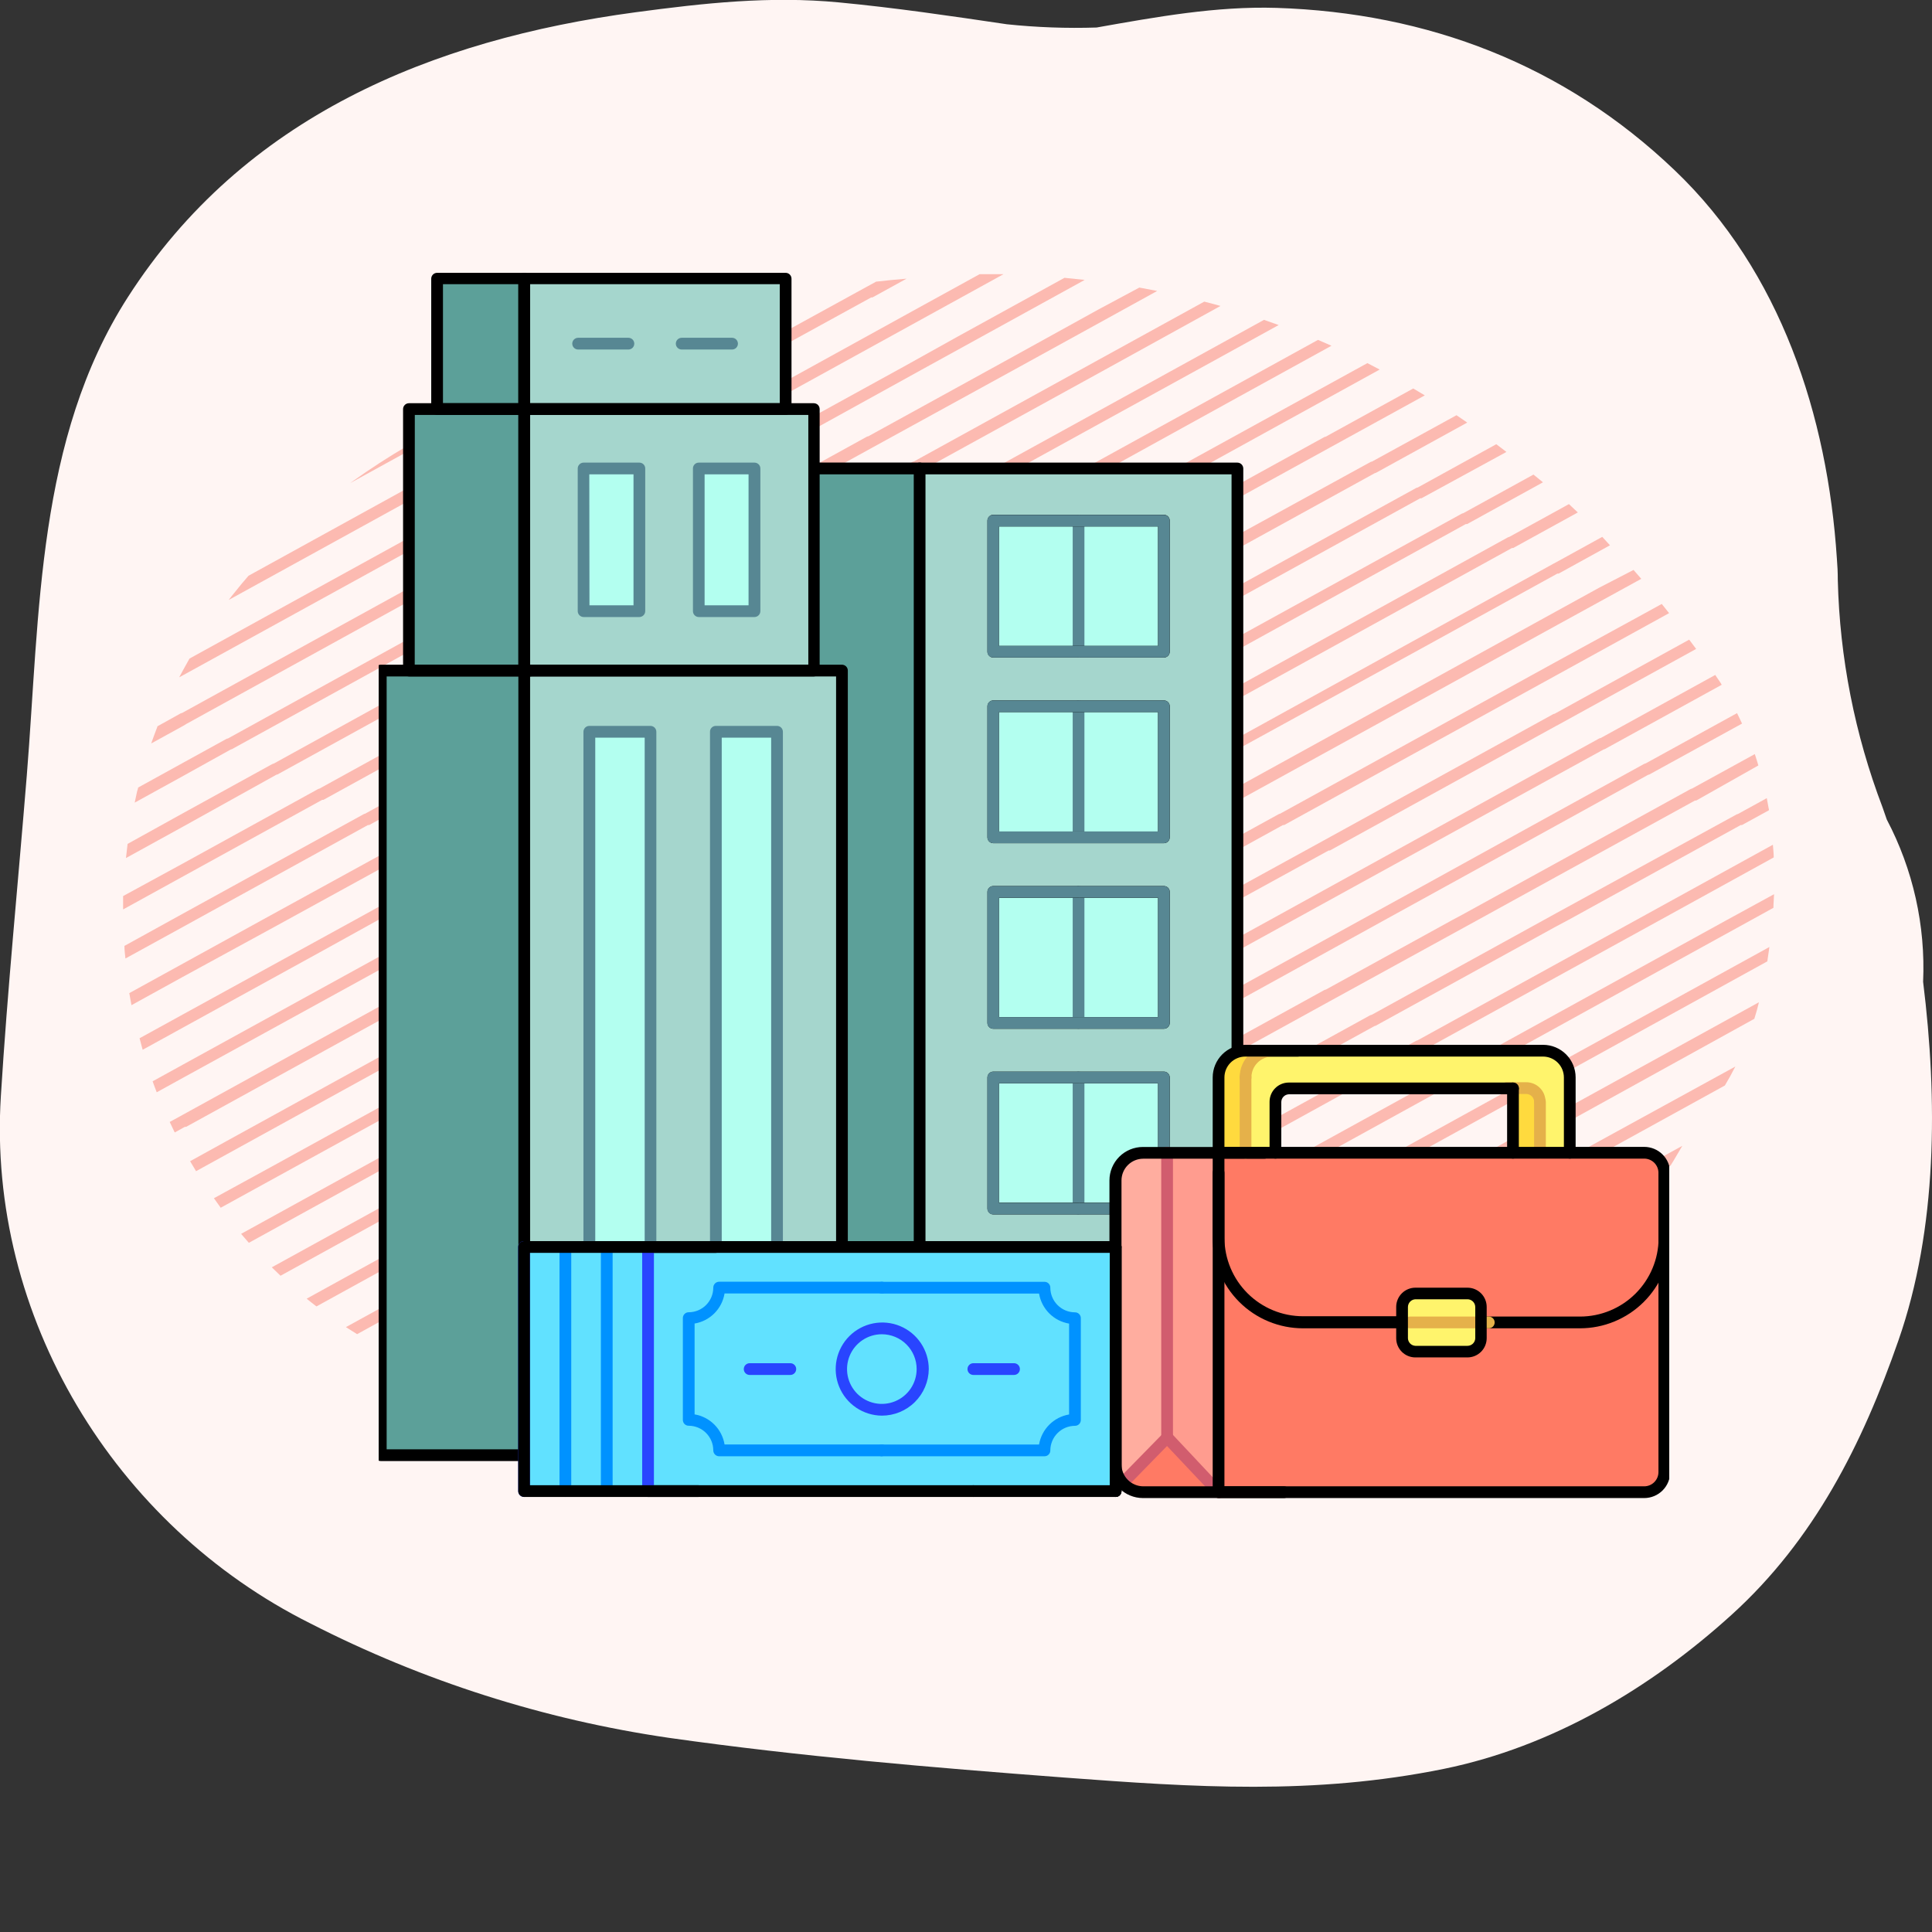 <svg width="250" height="250" viewBox="0 0 250 250" fill="none" xmlns="http://www.w3.org/2000/svg">
<rect x="0" y="0" width="250" height="250" fill="#333333" stroke="none"/>
<g clip-path="url(#clip0)">
<path d="M248.85 127.05C249.172 119.757 247.55 112.51 244.15 106.05C243.97 105.51 243.78 104.97 243.59 104.44C240.01 95.042 238.055 85.104 237.81 75.05C237.81 74.123 237.77 73.193 237.69 72.26C236.48 53.83 230.44 35.13 216.69 22.02C202.38 8.36 184.75 1.65 165.18 1.02C157.4 0.78 149.63 2.19 141.9 3.56C138.025 3.685 134.146 3.545 130.29 3.14C123.06 2.07 115.82 1 108.55 0.31C99.61 -0.54 91.1 0.4 82.22 1.59C55.89 5.13 31.54 15.09 16.54 38.46C4.78 56.78 5.16 79.37 3.47 100.31C2.35 114.15 0.97 127.99 0.11 141.85C-1.66 170.34 14.8 197.4 40.16 210.07C54.719 217.521 70.405 222.525 86.59 224.88C103.59 227.29 120.59 228.72 137.67 230.01C154.54 231.27 169.97 232.32 186.84 228.89C200.84 226.03 213.57 218.47 224.06 208.96C234.76 199.26 240.99 186.86 245.65 173.47C250.72 158.98 250.73 142.21 248.85 127.05Z" fill="#FFF5F3"/>
<path d="M223.45 119.05L201.33 131.23L189.33 137.84C189.26 137.845 189.191 137.865 189.13 137.9L159.53 154.19L142.13 163.77L141.97 163.86C141.901 163.869 141.833 163.889 141.77 163.92L112.17 180.21L100.44 186.66L103.02 186.95L112.72 181.61C112.773 181.619 112.827 181.619 112.88 181.61L142.12 165.51L142.48 165.32L189.68 139.32C189.733 139.329 189.787 139.329 189.84 139.32L201.32 133L219.44 123L226.56 119.08L229.48 117.47C229.48 116.88 229.55 116.3 229.56 115.71L223.45 119.05Z" fill="#FCBAB1"/>
<path d="M206.93 147.67L201.37 150.73L159.77 173.64C159.7 173.645 159.631 173.665 159.57 173.7L142.17 183.28L133.03 188.28C134.16 188.28 135.29 188.19 136.42 188.12L142.17 184.96L160.17 175.07C160.223 175.079 160.277 175.079 160.33 175.07L189.93 158.78L201.41 152.46L223.2 140.46C223.68 139.66 224.13 138.84 224.55 138.01L206.93 147.67Z" fill="#FCBAB1"/>
<path d="M212.81 150.93L201.33 157.25L165.65 176.89C165.58 176.903 165.513 176.926 165.45 176.96L146.77 187.24C148.15 187.067 149.53 186.877 150.91 186.67L166 178.36C166.056 178.37 166.114 178.37 166.17 178.36L195.77 162.05L201.33 158.99L216.17 150.82C216.7 149.98 217.17 149.13 217.69 148.27L212.81 150.95V150.93Z" fill="#FCBAB1"/>
<path d="M200.93 144.42L153.77 170.42C153.7 170.425 153.631 170.445 153.57 170.48L142.09 176.8L123.97 186.8L121.13 188.37C122.13 188.37 123.13 188.43 124.13 188.44L142.13 178.54L154.13 171.91C154.183 171.919 154.237 171.919 154.29 171.91L183.93 155.51L201.33 145.93L201.53 145.82C201.583 145.829 201.637 145.829 201.69 145.82L227.03 131.82C227.034 131.8 227.034 131.78 227.03 131.76C227.24 131.11 227.42 130.45 227.59 129.76V129.7L201.29 144.18L200.93 144.42Z" fill="#FCBAB1"/>
<path d="M201.17 163.86C201.101 163.869 201.033 163.889 200.97 163.92L171.37 180.21L164.76 183.85C166.89 183.31 169 182.73 171.1 182.08L171.93 181.62C171.983 181.629 172.037 181.629 172.09 181.62L201.33 165.52L201.69 165.33L206.74 162.55C207.9 161.41 209.01 160.22 210.09 158.99L201.32 163.82L201.17 163.86Z" fill="#FCBAB1"/>
<path d="M195.25 141.1C195.18 141.105 195.111 141.125 195.05 141.16L147.89 167.16C147.82 167.165 147.751 167.185 147.69 167.22L142.13 170.28L118.13 183.51L110.5 187.71L113.23 187.92L142.13 171.95L148.24 168.59C148.298 168.579 148.355 168.563 148.41 168.54L195.61 142.54C195.663 142.549 195.717 142.549 195.77 142.54L201.33 139.48L225.33 126.25L228.69 124.4C228.79 123.78 228.88 123.16 228.96 122.54L201.33 137.75L195.25 141.1Z" fill="#FCBAB1"/>
<path d="M89.04 168.59C89.098 168.579 89.155 168.563 89.21 168.54L136.41 142.54C136.463 142.549 136.517 142.549 136.57 142.54L142.13 139.48L166.13 126.25L179.13 119.07L201.25 106.89L213.25 100.27C213.308 100.259 213.365 100.243 213.42 100.22L225.42 93.63C225.21 93.18 225 92.73 224.77 92.28L212.94 98.79C212.867 98.803 212.796 98.826 212.73 98.86L201.25 105.18L183.13 115.18L176.09 119.05L142.09 137.75L136.01 141.1C135.94 141.105 135.871 141.125 135.81 141.16L88.65 167.16C88.58 167.165 88.511 167.185 88.45 167.22L82.93 170.24L64.12 180.6C64.81 180.79 65.51 180.99 66.2 181.16L82.93 171.95L89.04 168.59Z" fill="#FCBAB1"/>
<path d="M94.93 171.84C94.983 171.849 95.037 171.849 95.09 171.84L124.69 155.55L142.09 145.97L142.29 145.86C142.343 145.869 142.397 145.869 142.45 145.86L172.05 129.57L191.05 119.14L201.33 113.48L219.33 103.59C219.383 103.599 219.437 103.599 219.49 103.59L227.53 99.05C227.38 98.56 227.24 98.05 227.07 97.58L218.93 102.05C218.86 102.063 218.793 102.086 218.73 102.12L201.33 111.7L189.13 118.41L187.93 119.05L171.57 128.05C171.501 128.059 171.433 128.08 171.37 128.11L142.13 144.21L141.77 144.41L94.61 170.41C94.54 170.415 94.471 170.435 94.41 170.47L82.93 176.76L72.57 182.46L74.93 182.87L82.93 178.47L94.93 171.84Z" fill="#FCBAB1"/>
<path d="M101.05 175.05L130.65 158.76L142.13 152.44L177.84 132.78C177.898 132.769 177.955 132.753 178.01 132.73L201.33 119.9L202.93 119.05L225.25 106.76C225.303 106.769 225.357 106.769 225.41 106.76L228.91 104.84C228.82 104.32 228.73 103.84 228.62 103.28L224.89 105.33C224.82 105.343 224.753 105.366 224.69 105.4L201.33 118.19L199.77 119.05L177.49 131.32C177.42 131.325 177.351 131.345 177.29 131.38L147.69 147.67L142.13 150.73L100.53 173.64C100.46 173.645 100.391 173.665 100.33 173.7L82.93 183.28L81.63 183.99L82.93 184.2L84.04 184.38L100.93 175.1C100.972 175.089 101.013 175.072 101.05 175.05Z" fill="#FCBAB1"/>
<path d="M106.93 178.32L136.57 162.05L142.13 158.99L183.76 136.05C183.817 136.056 183.873 136.056 183.93 136.05L201.33 126.47L213.53 119.76L214.73 119.1L229.52 110.95C229.52 110.4 229.45 109.85 229.41 109.31L211.61 119.11L201.33 124.77L183.41 134.63C183.34 134.643 183.273 134.666 183.21 134.7L153.61 150.99L142.13 157.25L106.45 176.89C106.38 176.903 106.313 176.926 106.25 176.96L90.93 185.42L93.41 185.76L106.85 178.36C106.878 178.349 106.905 178.336 106.93 178.32Z" fill="#FCBAB1"/>
<path d="M83.29 165.29L130.49 139.29C130.543 139.299 130.597 139.299 130.65 139.29L142.13 132.97L160.25 122.97L167.37 119.05L201.37 100.35L207.49 96.99C207.545 96.978 207.598 96.961 207.65 96.94L222.79 88.61C222.73 88.52 222.68 88.43 222.63 88.34L221.95 87.34L207.13 95.5C207.06 95.505 206.991 95.525 206.93 95.56L201.37 98.62L177.37 111.85L164.37 119.02L142.13 131.23L130.13 137.84C130.06 137.845 129.991 137.865 129.93 137.9L100.33 154.19L82.93 163.77L82.77 163.86C82.701 163.869 82.633 163.89 82.57 163.92L56.85 178.05H56.9C57.48 178.29 58.07 178.53 58.66 178.75L82.93 165.48L83.29 165.29Z" fill="#FCBAB1"/>
<path d="M29.85 96.99C29.905 96.978 29.958 96.961 30.01 96.94L77.21 70.94C77.263 70.949 77.317 70.949 77.37 70.94L82.93 67.88L106.93 54.65L119.93 47.47L140.36 36.22L137.74 35.95L123.93 43.55L116.93 47.45L82.93 66.15L76.85 69.49C76.78 69.503 76.713 69.526 76.65 69.56L29.49 95.56C29.42 95.565 29.351 95.585 29.29 95.62L23.73 98.68L17.87 101.91C17.87 102.07 17.78 102.24 17.74 102.41C17.63 102.89 17.53 103.41 17.43 103.86L23.73 100.39L29.85 96.99Z" fill="#FCBAB1"/>
<path d="M35.76 100.25C35.818 100.239 35.875 100.223 35.93 100.2L65.53 83.91L82.93 74.33L83.13 74.22C83.183 74.229 83.237 74.229 83.29 74.22L112.93 57.89L131.93 47.46L142.21 41.8L149.74 37.65L147.43 37.21L142.13 40.05L129.93 46.79L128.73 47.45L112.37 56.45C112.301 56.459 112.233 56.48 112.17 56.51L82.93 72.62L82.57 72.81L35.42 98.81C35.347 98.823 35.276 98.846 35.21 98.88L23.73 105.2L16.51 109.2C16.43 109.813 16.36 110.423 16.3 111.03L23.73 106.94L35.76 100.25Z" fill="#FCBAB1"/>
<path d="M41.69 103.5C41.743 103.509 41.797 103.509 41.85 103.5L71.45 87.21L82.93 80.85L118.65 61.19C118.705 61.178 118.758 61.161 118.81 61.14L142.13 48.31L143.69 47.45L157.93 39.59C157.23 39.39 156.54 39.21 155.83 39.03L142.09 46.59L140.53 47.45L118.25 59.72C118.18 59.725 118.111 59.745 118.05 59.78L88.49 76.05L82.93 79.13L41.33 102.05C41.26 102.063 41.193 102.086 41.13 102.12L23.73 111.7L15.93 115.95C15.93 116.52 15.93 117.1 15.93 117.68L23.72 113.39L41.69 103.5Z" fill="#FCBAB1"/>
<path d="M65.37 64.44C65.423 64.449 65.477 64.449 65.53 64.44L82.93 54.86L95.13 48.15L96.33 47.49L112.73 38.49C112.783 38.499 112.837 38.499 112.89 38.49L117.29 36.07H117.19C115.97 36.17 114.74 36.29 113.51 36.43H113.4L112.17 37.1L93.17 47.53L82.93 53.11L65.01 62.97C64.94 62.983 64.873 63.006 64.81 63.04L35.21 79.33L24.52 85.22C24.25 85.69 23.99 86.16 23.73 86.64L23.19 87.64L23.73 87.35L65.37 64.44Z" fill="#FCBAB1"/>
<path d="M24.09 93.69L71.28 67.69C71.336 67.7 71.394 67.7 71.45 67.69L82.93 61.34L101.05 51.34L108.17 47.42L129.85 35.48C128.85 35.48 127.79 35.48 126.76 35.48L118.09 40.25L105.09 47.42L82.93 59.63L70.93 66.23C70.857 66.243 70.786 66.266 70.72 66.3L41.12 82.59L23.72 92.17L23.56 92.26C23.491 92.269 23.423 92.29 23.36 92.32L20.36 93.99V94.05C20.09 94.74 19.84 95.43 19.59 96.13V96.19L23.79 93.88L24.09 93.69Z" fill="#FCBAB1"/>
<path d="M53.69 57.88L64.47 51.95C60.89 53.399 57.403 55.069 54.03 56.95L52.76 57.67C50.29 59.11 47.89 60.67 45.58 62.32C45.483 62.381 45.389 62.448 45.3 62.52L53.7 57.9L53.69 57.88Z" fill="#FCBAB1"/>
<path d="M59.61 61.14L82.93 48.31L84.49 47.45L101.44 38.12C99.62 38.48 97.8 38.91 96 39.4L82.93 46.59L81.37 47.45L59.09 59.72C59.02 59.725 58.951 59.745 58.89 59.78L32.16 74.5C31.55 75.2 30.96 75.9 30.39 76.63C30.12 76.95 29.86 77.28 29.6 77.63L59.45 61.2C59.505 61.185 59.559 61.164 59.61 61.14Z" fill="#FCBAB1"/>
<path d="M65.53 155.51L82.93 145.93L83.13 145.82C83.183 145.829 83.237 145.829 83.29 145.82L112.93 129.49L131.93 119.06L142.21 113.4L160.21 103.51C160.263 103.519 160.317 103.519 160.37 103.51L189.97 87.22L201.45 80.9L212.38 74.9C212.04 74.51 211.71 74.13 211.38 73.75L206.93 76.05L201.37 79.11L159.73 102.05C159.66 102.063 159.593 102.086 159.53 102.12L142.13 111.7L129.93 118.39L128.73 119.05L112.37 128.05C112.302 128.064 112.235 128.084 112.17 128.11L82.93 144.22L82.57 144.42L39.68 168.05C40.1 168.39 40.52 168.73 40.95 169.05L65.53 155.52V155.51Z" fill="#FCBAB1"/>
<path d="M71.45 158.77L82.93 152.45L118.64 132.79C118.698 132.779 118.755 132.763 118.81 132.74L142.13 119.91L143.69 119.05L166.01 106.76C166.063 106.769 166.117 106.769 166.17 106.76L195.77 90.47L201.33 87.41L215.98 79.34C215.67 78.94 215.35 78.55 215.03 78.15L212.81 79.37L201.33 85.65L165.65 105.29C165.58 105.303 165.513 105.326 165.45 105.36L142.13 118.19L140.58 119.05L118.29 131.32C118.22 131.325 118.151 131.345 118.09 131.38L88.49 147.67L82.93 150.73L44.76 171.73C45.23 172.04 45.76 172.34 46.21 172.64L71.45 158.75V158.77Z" fill="#FCBAB1"/>
<path d="M77.37 162.05L82.93 158.99L124.56 136.05C124.618 136.039 124.675 136.023 124.73 136L142.13 126.42L154.33 119.71L155.53 119.05L171.93 110.05C171.983 110.059 172.037 110.059 172.09 110.05L201.33 93.95L201.69 93.76L219.48 83.97L218.58 82.77L201.33 92.27L201.17 92.36C201.101 92.369 201.033 92.389 200.97 92.42L171.37 108.71L152.37 119.14L142.09 124.8L124.17 134.66C124.1 134.673 124.033 134.696 123.97 134.73L94.37 151.02L82.93 157.25L50.48 175.11C51.02 175.4 51.55 175.67 52.09 175.94L77.37 162.05Z" fill="#FCBAB1"/>
<path d="M53.69 129.48L72.69 119.05L82.93 113.39L100.93 103.5C100.983 103.509 101.037 103.509 101.09 103.5L130.69 87.21L142.17 80.89L177.89 61.23C177.945 61.218 177.998 61.201 178.05 61.18L189.86 54.68C189.4 54.36 188.94 54.04 188.47 53.73L177.53 59.73C177.46 59.735 177.391 59.755 177.33 59.79L147.69 76.05L142.13 79.11L100.53 102.05C100.46 102.063 100.393 102.086 100.33 102.12L82.93 111.68L70.73 118.39L69.53 119.05L53.17 128.05C53.102 128.064 53.035 128.084 52.97 128.11L23.73 144.21L23.37 144.41L21.96 145.18C22.17 145.63 22.39 146.09 22.61 146.54L23.73 145.92L23.93 145.81C23.983 145.819 24.037 145.819 24.09 145.81L53.69 129.52V129.48Z" fill="#FCBAB1"/>
<path d="M59.61 132.74L82.93 119.91L84.49 119.05L106.81 106.76C106.863 106.769 106.917 106.769 106.97 106.76L136.57 90.47L142.13 87.41L183.77 64.48C183.823 64.489 183.877 64.489 183.93 64.48L194.93 58.48C194.5 58.14 194.06 57.81 193.62 57.48L183.44 63.09C183.37 63.095 183.301 63.115 183.24 63.15L153.64 79.44L142.13 85.65L106.45 105.29C106.38 105.303 106.313 105.326 106.25 105.36L82.93 118.19L81.37 119.05L59.09 131.32C59.02 131.325 58.951 131.345 58.89 131.38L29.29 147.67L24.6 150.26C24.85 150.69 25.11 151.12 25.37 151.55L59.44 132.79C59.498 132.779 59.555 132.763 59.61 132.74Z" fill="#FCBAB1"/>
<path d="M65.53 136.05L82.93 126.47L95.13 119.76L96.33 119.1L112.73 110.1C112.783 110.109 112.837 110.109 112.89 110.1L142.13 94L142.49 93.81L189.68 67.81C189.736 67.82 189.794 67.82 189.85 67.81L199.66 62.41L198.43 61.41L189.34 66.41C189.267 66.423 189.196 66.446 189.13 66.48L159.53 82.77L142.13 92.35L141.97 92.44C141.901 92.449 141.833 92.469 141.77 92.5L112.17 108.79L93.17 119.22L82.93 124.71L65.01 134.57C64.94 134.583 64.873 134.606 64.81 134.64L35.21 150.93L27.68 155.05L28.56 156.28L65.36 136.05C65.416 136.056 65.474 136.056 65.53 136.05Z" fill="#FCBAB1"/>
<path d="M71.45 139.26L82.93 132.94L101.05 122.94L108.17 119.02L142.17 100.32L148.29 96.96C148.345 96.948 148.398 96.931 148.45 96.91L195.65 70.91C195.703 70.919 195.757 70.919 195.81 70.91L201.37 67.85L204.17 66.31L203.02 65.23L201.37 66.14L195.29 69.48C195.22 69.493 195.153 69.516 195.09 69.55L147.93 95.55C147.86 95.555 147.791 95.575 147.73 95.61L142.17 98.67L118.17 111.9L105.17 119.07L82.93 131.23L70.93 137.84C70.86 137.845 70.791 137.865 70.73 137.9L41.13 154.19L31.2 159.66C31.53 160.05 31.86 160.44 32.2 160.82L71.29 139.3C71.345 139.296 71.399 139.283 71.45 139.26Z" fill="#FCBAB1"/>
<path d="M77.37 142.52L82.93 139.46L106.93 126.23L119.93 119.05L142.05 106.87L154.05 100.25C154.108 100.239 154.165 100.223 154.22 100.2L183.93 83.91L201.33 74.33L201.53 74.22C201.583 74.229 201.637 74.229 201.69 74.22L208.33 70.56L207.33 69.47L201.43 72.72L201.07 72.91L153.92 98.91C153.847 98.921 153.775 98.945 153.71 98.98L142.23 105.3L124.11 115.3L116.93 119.05L82.93 137.75L76.85 141.1C76.78 141.105 76.711 141.125 76.65 141.16L35.17 163.99C35.54 164.36 35.92 164.72 36.3 165.08L77.21 142.56C77.265 142.556 77.319 142.543 77.37 142.52Z" fill="#FCBAB1"/>
<path d="M25.29 119.05L47.61 106.76C47.663 106.769 47.717 106.769 47.77 106.76L77.37 90.47L82.93 87.41L124.57 64.48C124.623 64.489 124.677 64.489 124.73 64.48L142.13 54.9L154.33 48.19L155.53 47.53L165.46 42.06L163.56 41.39L152.41 47.53L142.13 53.19L124.21 63.05C124.14 63.063 124.073 63.086 124.01 63.12L94.41 79.41L82.93 85.65L47.25 105.29C47.18 105.303 47.113 105.326 47.05 105.36L23.73 118.19L22.17 119.05L16.1 122.4C16.1 122.94 16.18 123.49 16.23 124.03L23.73 119.91L25.29 119.05Z" fill="#FCBAB1"/>
<path d="M35.93 119.71L37.13 119.05L53.53 110.05C53.583 110.059 53.637 110.059 53.69 110.05L82.93 93.88L83.29 93.69L130.48 67.69C130.536 67.7 130.594 67.7 130.65 67.69L142.13 61.37L160.25 51.37L167.37 47.45L172.29 44.74C171.72 44.48 171.13 44.23 170.55 43.98L164.25 47.45L142.13 59.63L130.13 66.23C130.057 66.243 129.986 66.266 129.92 66.3L100.32 82.59L82.93 92.17L82.77 92.26C82.701 92.269 82.633 92.29 82.57 92.32L52.93 108.61L33.93 119.04L23.65 124.7L16.73 128.51C16.82 129.03 16.91 129.51 17.01 130.07L23.65 126.41L35.93 119.71Z" fill="#FCBAB1"/>
<path d="M41.85 122.97L48.93 119.05L82.93 100.35L89.05 96.99C89.105 96.978 89.158 96.961 89.21 96.94L136.41 70.94C136.463 70.949 136.517 70.949 136.57 70.94L142.13 67.88L166.13 54.65L178.53 47.82L177.86 47.47C177.55 47.31 177.25 47.14 176.94 46.99L176.06 47.47L142.06 66.17L135.98 69.51C135.91 69.523 135.843 69.546 135.78 69.58L88.62 95.58C88.55 95.585 88.481 95.605 88.42 95.64L82.93 98.64L58.93 111.87L45.93 119.04L23.73 131.23L18.06 134.35C18.19 134.85 18.32 135.35 18.46 135.84L23.73 132.94L41.85 122.97Z" fill="#FCBAB1"/>
<path d="M47.77 126.23L60.77 119.05L82.93 106.87L94.93 100.25C94.988 100.239 95.045 100.223 95.1 100.2L124.7 83.91L142.1 74.33L142.3 74.22C142.353 74.229 142.407 74.229 142.46 74.22L172.06 57.93L184.37 51.16L182.87 50.27L171.54 56.51C171.471 56.519 171.403 56.539 171.34 56.57L142.1 72.67L141.74 72.86L94.59 98.86C94.517 98.873 94.446 98.896 94.38 98.93L82.93 105.16L64.81 115.16L57.69 119.05L23.69 137.75L19.75 139.92C19.92 140.39 20.09 140.87 20.28 141.34L23.69 139.46L47.77 126.23Z" fill="#FCBAB1"/>
<g clip-path="url(#clip1)">
<path d="M119.008 60.612H100.426V188.298H119.008V60.612Z" fill="#5CA099"/>
<path d="M160.121 188.298V60.612H118.998V188.298H160.121ZM150.607 180.368H128.512V163.415H150.607V180.368ZM150.607 156.397H128.512V139.423H150.607V156.397ZM150.607 132.365H128.512V115.411H150.607V132.365ZM150.607 108.353H128.512V91.389H150.607V108.353ZM150.607 84.33H128.512V67.377H150.607V84.33Z" fill="#A5D6CD"/>
<path d="M139.666 67.377H128.512V84.33H139.666H150.617V67.377H139.666Z" fill="#B3FFF0"/>
<path d="M139.666 91.379H128.512V108.353H139.666H150.617V91.379H139.666Z" fill="#B3FFF0"/>
<path d="M139.666 115.411H128.512V132.365H139.666H150.617V115.411H139.666Z" fill="#B3FFF0"/>
<path d="M139.666 139.413H128.512V156.387H139.666H150.617V139.413H139.666Z" fill="#B3FFF0"/>
<path d="M139.666 163.415H128.512V180.368H139.666H150.617V163.415H139.666Z" fill="#B3FFF0"/>
<path d="M139.565 85.09C139.363 85.09 139.17 85.01 139.028 84.868C138.886 84.725 138.806 84.532 138.806 84.33V67.377C138.806 67.176 138.886 66.983 139.028 66.84C139.17 66.698 139.363 66.618 139.565 66.618C139.766 66.618 139.959 66.698 140.101 66.84C140.244 66.983 140.324 67.176 140.324 67.377V84.33C140.321 84.531 140.24 84.723 140.098 84.865C139.957 85.007 139.765 85.087 139.565 85.09Z" fill="#578793"/>
<path d="M139.565 109.102C139.465 109.103 139.367 109.085 139.275 109.048C139.183 109.011 139.099 108.956 139.028 108.886C138.958 108.816 138.902 108.733 138.863 108.642C138.825 108.55 138.806 108.452 138.806 108.353V91.389C138.806 91.188 138.886 90.995 139.028 90.852C139.17 90.71 139.363 90.63 139.565 90.63C139.766 90.63 139.959 90.71 140.101 90.852C140.244 90.995 140.324 91.188 140.324 91.389V108.353C140.321 108.552 140.24 108.743 140.098 108.883C139.956 109.023 139.764 109.102 139.565 109.102Z" fill="#578793"/>
<path d="M139.565 133.124C139.465 133.125 139.365 133.107 139.273 133.069C139.18 133.031 139.096 132.976 139.025 132.905C138.954 132.834 138.898 132.75 138.861 132.657C138.823 132.564 138.804 132.465 138.806 132.365V115.411C138.806 115.21 138.886 115.017 139.028 114.874C139.17 114.732 139.363 114.652 139.565 114.652C139.766 114.652 139.959 114.732 140.101 114.874C140.244 115.017 140.324 115.21 140.324 115.411V132.365C140.324 132.566 140.244 132.759 140.101 132.902C139.959 133.044 139.766 133.124 139.565 133.124Z" fill="#578793"/>
<path d="M139.565 157.146C139.363 157.146 139.17 157.066 139.028 156.924C138.886 156.781 138.806 156.588 138.806 156.387V139.423C138.806 139.222 138.886 139.029 139.028 138.886C139.17 138.744 139.363 138.664 139.565 138.664C139.766 138.664 139.959 138.744 140.101 138.886C140.244 139.029 140.324 139.222 140.324 139.423V156.387C140.321 156.587 140.24 156.779 140.098 156.921C139.957 157.063 139.765 157.144 139.565 157.146Z" fill="#578793"/>
<path d="M139.565 181.128C139.465 181.129 139.365 181.111 139.273 181.073C139.18 181.035 139.096 180.979 139.025 180.909C138.954 180.838 138.898 180.753 138.861 180.661C138.823 180.568 138.804 180.469 138.806 180.368V163.415C138.806 163.214 138.886 163.021 139.028 162.878C139.17 162.736 139.363 162.656 139.565 162.656C139.766 162.656 139.959 162.736 140.101 162.878C140.244 163.021 140.324 163.214 140.324 163.415V180.368C140.324 180.57 140.244 180.763 140.101 180.905C139.959 181.048 139.766 181.128 139.565 181.128Z" fill="#578793"/>
<path d="M139.666 85.09H128.532C128.332 85.087 128.14 85.007 127.999 84.865C127.857 84.723 127.776 84.531 127.773 84.33V67.367C127.776 67.166 127.857 66.975 127.999 66.833C128.14 66.691 128.332 66.61 128.532 66.608H139.666V68.127H129.261V83.571H139.666V85.09Z" fill="black"/>
<path d="M150.607 85.09H139.666V83.571H149.848V68.127H139.666V66.608H150.607C150.807 66.61 150.999 66.691 151.141 66.833C151.283 66.975 151.363 67.166 151.366 67.367V84.33C151.363 84.531 151.283 84.723 151.141 84.865C150.999 85.007 150.807 85.087 150.607 85.09Z" fill="black"/>
<path d="M139.666 109.112H128.532C128.332 109.11 128.14 109.029 127.999 108.887C127.857 108.745 127.776 108.553 127.773 108.353V91.389C127.776 91.189 127.857 90.997 127.999 90.855C128.14 90.713 128.332 90.632 128.532 90.63H139.666V92.149H129.261V107.593H139.666V109.112Z" fill="black"/>
<path d="M150.607 109.112H139.666V107.593H149.848V92.149H139.666V90.63H150.607C150.807 90.632 150.999 90.713 151.141 90.855C151.283 90.997 151.363 91.189 151.366 91.389V108.353C151.363 108.553 151.283 108.745 151.141 108.887C150.999 109.029 150.807 109.11 150.607 109.112Z" fill="black"/>
<path d="M139.666 133.124H128.532C128.331 133.124 128.138 133.044 127.996 132.902C127.853 132.759 127.773 132.566 127.773 132.365V115.411C127.773 115.21 127.853 115.017 127.996 114.874C128.138 114.732 128.331 114.652 128.532 114.652H139.666V116.171H129.261V131.605H139.666V133.124Z" fill="black"/>
<path d="M150.607 133.124H139.666V131.605H149.848V116.171H139.666V114.652H150.607C150.808 114.652 151.001 114.732 151.144 114.874C151.286 115.017 151.366 115.21 151.366 115.411V132.365C151.366 132.566 151.286 132.759 151.144 132.902C151.001 133.044 150.808 133.124 150.607 133.124Z" fill="black"/>
<path d="M139.666 157.146H128.532C128.332 157.144 128.14 157.063 127.999 156.921C127.857 156.779 127.776 156.587 127.773 156.387V139.423C127.776 139.223 127.857 139.031 127.999 138.889C128.14 138.747 128.332 138.666 128.532 138.664H139.666V140.183H129.261V155.627H139.666V157.146Z" fill="black"/>
<path d="M150.607 157.146H139.666V155.627H149.848V140.183H139.666V138.664H150.607C150.807 138.666 150.999 138.747 151.141 138.889C151.283 139.031 151.363 139.223 151.366 139.423V156.387C151.363 156.587 151.283 156.779 151.141 156.921C150.999 157.063 150.807 157.144 150.607 157.146Z" fill="black"/>
<path d="M139.666 181.128H128.532C128.331 181.128 128.138 181.048 127.996 180.906C127.853 180.763 127.773 180.57 127.773 180.368V163.415C127.773 163.214 127.853 163.021 127.996 162.878C128.138 162.736 128.331 162.656 128.532 162.656H139.666V164.175H129.261V179.609H139.666V181.128Z" fill="black"/>
<path d="M150.607 181.128H139.666V179.609H149.848V164.175H139.666V162.656H150.607C150.808 162.656 151.001 162.736 151.144 162.878C151.286 163.021 151.366 163.214 151.366 163.415V180.368C151.366 180.57 151.286 180.763 151.144 180.906C151.001 181.048 150.808 181.128 150.607 181.128Z" fill="black"/>
<path d="M118.998 189.058H100.426C100.225 189.058 100.031 188.978 99.889 188.835C99.747 188.693 99.667 188.5 99.667 188.298V60.612C99.667 60.411 99.747 60.217 99.889 60.075C100.031 59.932 100.225 59.852 100.426 59.852H118.998C119.2 59.852 119.393 59.932 119.535 60.075C119.677 60.217 119.757 60.411 119.757 60.612V188.298C119.757 188.5 119.677 188.693 119.535 188.835C119.393 188.978 119.2 189.058 118.998 189.058ZM101.185 187.539H118.239V61.382H101.185V187.539Z" fill="black"/>
<path d="M150.607 180.368H128.512V163.415H150.607V180.368ZM150.607 156.397H128.512V139.423H150.607V156.397ZM150.607 132.365H128.512V115.411H150.607V132.365ZM150.607 108.353H128.512V91.389H150.607V108.353ZM150.607 84.33H128.512V67.377H150.607V84.33Z" stroke="#578793" stroke-width="1.5" stroke-linecap="round" stroke-linejoin="round"/>
<path d="M67.836 36.002H56.571V52.925H67.836V36.002Z" fill="#5CA099"/>
<path d="M67.846 52.925H52.917V86.771H67.846V52.925Z" fill="#5CA099"/>
<path d="M67.836 86.771H49.273V188.298H67.836V86.771Z" fill="#5CA099"/>
<path d="M101.661 36.002H67.836V52.925H101.661V36.002Z" fill="#A5D6CD"/>
<path d="M67.836 86.771V188.298H108.958V86.771H67.836ZM84.181 180.368H76.256V94.681H84.181V180.368ZM100.527 180.368H92.602V94.681H100.547L100.527 180.368Z" fill="#A5D6CD"/>
<path d="M67.836 52.925V86.771H105.284V52.925H67.836ZM82.724 79.084H75.518V60.612H82.724V79.084ZM97.622 79.084H90.426V60.612H97.643L97.622 79.084Z" fill="#A5D6CD"/>
<path d="M84.181 94.681H76.256V180.368H84.181V94.681Z" fill="#B3FFF0"/>
<path d="M100.537 94.681H92.612V180.368H100.537V94.681Z" fill="#B3FFF0"/>
<path d="M82.724 60.612H75.518V79.084H82.724V60.612Z" fill="#B3FFF0"/>
<path d="M97.622 60.612H90.406V79.084H97.622V60.612Z" fill="#B3FFF0"/>
<path d="M101.661 53.695H67.836C67.635 53.692 67.444 53.612 67.302 53.47C67.16 53.328 67.079 53.136 67.076 52.935V36.063C67.076 35.862 67.156 35.669 67.299 35.526C67.441 35.384 67.634 35.304 67.836 35.304H101.661C101.862 35.304 102.055 35.384 102.197 35.526C102.34 35.669 102.42 35.862 102.42 36.063V52.986C102.405 53.178 102.318 53.357 102.178 53.488C102.037 53.619 101.853 53.693 101.661 53.695ZM68.595 52.176H100.902V36.772H68.595V52.176Z" fill="black"/>
<path d="M67.836 53.695H56.561C56.36 53.692 56.169 53.612 56.027 53.47C55.885 53.328 55.804 53.136 55.801 52.935V36.063C55.801 35.862 55.882 35.669 56.024 35.526C56.166 35.384 56.359 35.304 56.561 35.304H67.836C67.936 35.302 68.035 35.321 68.128 35.359C68.22 35.397 68.305 35.452 68.375 35.523C68.446 35.594 68.502 35.678 68.54 35.771C68.577 35.864 68.596 35.963 68.595 36.063V52.986C68.582 53.179 68.496 53.359 68.355 53.491C68.214 53.622 68.028 53.696 67.836 53.695ZM57.32 52.176H67.076V36.772H57.32V52.176Z" fill="black"/>
<path d="M67.836 87.531H52.917C52.716 87.528 52.525 87.447 52.383 87.305C52.241 87.163 52.16 86.972 52.158 86.771V52.935C52.158 52.734 52.238 52.541 52.38 52.398C52.523 52.256 52.716 52.176 52.917 52.176H67.836C67.936 52.175 68.035 52.193 68.128 52.231C68.22 52.269 68.305 52.325 68.375 52.395C68.446 52.466 68.502 52.55 68.54 52.643C68.577 52.736 68.596 52.835 68.595 52.935V86.771C68.595 86.973 68.515 87.166 68.372 87.308C68.23 87.451 68.037 87.531 67.836 87.531ZM53.666 86.012H67.066V53.695H53.676L53.666 86.012Z" fill="black"/>
<path d="M105.304 87.531H67.856C67.655 87.528 67.464 87.447 67.322 87.305C67.18 87.163 67.099 86.972 67.097 86.771V52.935C67.097 52.734 67.177 52.541 67.319 52.398C67.461 52.256 67.654 52.176 67.856 52.176H105.304C105.506 52.176 105.699 52.256 105.841 52.398C105.983 52.541 106.063 52.734 106.063 52.935V86.771C106.061 86.972 105.98 87.163 105.838 87.305C105.696 87.447 105.505 87.528 105.304 87.531ZM68.595 86.012H104.596V53.695H68.595V86.012Z" fill="black"/>
<path d="M108.948 189.048H67.836C67.634 189.048 67.441 188.968 67.299 188.825C67.156 188.683 67.076 188.489 67.076 188.288V86.771C67.079 86.57 67.16 86.379 67.302 86.237C67.444 86.095 67.635 86.014 67.836 86.011H108.948C109.149 86.011 109.342 86.092 109.485 86.234C109.627 86.376 109.707 86.57 109.707 86.771V188.288C109.708 188.388 109.69 188.488 109.652 188.58C109.614 188.673 109.558 188.757 109.488 188.828C109.417 188.899 109.333 188.955 109.24 188.993C109.147 189.03 109.048 189.049 108.948 189.048ZM68.595 187.528H108.189V87.531H68.595V187.528Z" fill="black"/>
<path d="M84.181 181.128H76.257C76.055 181.128 75.862 181.048 75.72 180.905C75.577 180.763 75.497 180.57 75.497 180.368V94.691C75.497 94.489 75.577 94.296 75.72 94.154C75.862 94.011 76.055 93.931 76.257 93.931H84.171C84.373 93.931 84.566 94.011 84.708 94.154C84.85 94.296 84.93 94.489 84.93 94.691V180.368C84.93 180.568 84.852 180.76 84.712 180.902C84.571 181.044 84.381 181.125 84.181 181.128ZM77.026 179.609H83.422V95.45H77.026V179.609Z" fill="#578793"/>
<path d="M100.547 181.128H92.633C92.532 181.129 92.433 181.111 92.341 181.073C92.248 181.035 92.163 180.979 92.093 180.909C92.022 180.838 91.966 180.753 91.928 180.661C91.891 180.568 91.872 180.469 91.874 180.368V94.691C91.872 94.591 91.891 94.491 91.928 94.398C91.966 94.306 92.022 94.221 92.093 94.151C92.163 94.08 92.248 94.024 92.341 93.986C92.433 93.948 92.532 93.93 92.633 93.931H100.547C100.749 93.931 100.942 94.011 101.084 94.154C101.226 94.296 101.306 94.489 101.306 94.691V180.368C101.306 180.57 101.226 180.763 101.084 180.905C100.942 181.048 100.749 181.128 100.547 181.128ZM93.392 179.609H99.788V95.45H93.392V179.609Z" fill="#578793"/>
<path d="M82.734 79.844H75.518C75.317 79.841 75.126 79.76 74.984 79.619C74.842 79.477 74.761 79.285 74.758 79.084V60.622C74.758 60.421 74.838 60.227 74.981 60.085C75.123 59.943 75.316 59.863 75.518 59.863H82.734C82.935 59.863 83.128 59.943 83.271 60.085C83.413 60.227 83.493 60.421 83.493 60.622V79.084C83.49 79.285 83.41 79.477 83.268 79.619C83.126 79.76 82.934 79.841 82.734 79.844ZM76.277 78.325H81.975V61.382H76.256L76.277 78.325Z" fill="#578793"/>
<path d="M97.622 79.844H90.426C90.225 79.844 90.032 79.764 89.889 79.621C89.747 79.479 89.667 79.286 89.667 79.084V60.622C89.666 60.522 89.684 60.423 89.722 60.33C89.76 60.237 89.816 60.153 89.886 60.082C89.957 60.011 90.041 59.955 90.134 59.918C90.227 59.88 90.326 59.861 90.426 59.863H97.632C97.834 59.863 98.027 59.943 98.169 60.085C98.312 60.227 98.391 60.421 98.391 60.622V79.084C98.389 79.287 98.307 79.48 98.163 79.622C98.019 79.764 97.825 79.844 97.622 79.844ZM91.175 78.325H96.863V61.382H91.175V78.325Z" fill="#578793"/>
<path d="M94.728 45.228H88.21C88.008 45.228 87.815 45.148 87.673 45.006C87.531 44.864 87.451 44.67 87.451 44.469C87.451 44.267 87.531 44.074 87.673 43.932C87.815 43.789 88.008 43.709 88.21 43.709H94.728C94.929 43.709 95.122 43.789 95.264 43.932C95.407 44.074 95.487 44.267 95.487 44.469C95.487 44.67 95.407 44.864 95.264 45.006C95.122 45.148 94.929 45.228 94.728 45.228Z" fill="#578793"/>
<path d="M81.317 45.228H74.809C74.608 45.228 74.415 45.148 74.272 45.006C74.13 44.864 74.05 44.67 74.05 44.469C74.05 44.267 74.13 44.074 74.272 43.932C74.415 43.789 74.608 43.709 74.809 43.709H81.317C81.518 43.709 81.712 43.789 81.854 43.932C81.996 44.074 82.076 44.267 82.076 44.469C82.076 44.67 81.996 44.864 81.854 45.006C81.712 45.148 81.518 45.228 81.317 45.228Z" fill="#578793"/>
<path d="M49.273 189.058C49.072 189.058 48.879 188.978 48.736 188.835C48.594 188.693 48.514 188.5 48.514 188.298V86.771C48.517 86.57 48.598 86.379 48.739 86.237C48.881 86.095 49.073 86.014 49.273 86.011H68.595C68.796 86.011 68.989 86.092 69.131 86.234C69.274 86.376 69.354 86.57 69.354 86.771C69.354 86.972 69.274 87.166 69.131 87.308C68.989 87.451 68.796 87.531 68.595 87.531H50.032V187.539H72.087C72.288 187.539 72.481 187.619 72.623 187.761C72.766 187.904 72.846 188.097 72.846 188.298C72.846 188.5 72.766 188.693 72.623 188.835C72.481 188.978 72.288 189.058 72.087 189.058H49.273Z" fill="black"/>
<path d="M160.121 189.058C159.919 189.058 159.726 188.978 159.584 188.835C159.442 188.693 159.362 188.5 159.362 188.298V61.382H118.998C118.797 61.382 118.604 61.302 118.462 61.159C118.319 61.017 118.239 60.824 118.239 60.622C118.239 60.421 118.319 60.227 118.462 60.085C118.604 59.943 118.797 59.863 118.998 59.863H160.121C160.321 59.865 160.513 59.946 160.655 60.088C160.796 60.23 160.877 60.422 160.88 60.622V188.298C160.877 188.499 160.796 188.69 160.655 188.832C160.513 188.974 160.321 189.055 160.121 189.058Z" fill="black"/>
<path d="M146.093 189.058H118.998C118.797 189.058 118.604 188.978 118.462 188.835C118.319 188.693 118.239 188.5 118.239 188.298C118.239 188.097 118.319 187.904 118.462 187.761C118.604 187.619 118.797 187.539 118.998 187.539H146.093C146.294 187.539 146.487 187.619 146.63 187.761C146.772 187.904 146.852 188.097 146.852 188.298C146.852 188.5 146.772 188.693 146.63 188.835C146.487 188.978 146.294 189.058 146.093 189.058Z" fill="black"/>
<path d="M215.362 160.195V190.496C215.362 191.183 215.089 191.843 214.603 192.329C214.118 192.815 213.459 193.088 212.771 193.088H157.682V160.195C157.682 161.631 157.964 163.052 158.514 164.379C159.063 165.705 159.869 166.91 160.884 167.925C161.899 168.94 163.104 169.745 164.43 170.293C165.756 170.842 167.178 171.123 168.612 171.122H181.426V173.148C181.426 173.605 181.607 174.044 181.929 174.369C182.252 174.693 182.689 174.877 183.147 174.879H189.887C190.346 174.879 190.787 174.697 191.111 174.372C191.436 174.047 191.618 173.607 191.618 173.148V171.122H204.431C207.329 171.122 210.108 169.971 212.157 167.922C214.207 165.873 215.36 163.094 215.362 160.195Z" fill="#FF7A64"/>
<path d="M215.362 151.759V160.195C215.36 163.094 214.207 165.873 212.157 167.922C210.108 169.971 207.329 171.122 204.431 171.122H191.638V169.097C191.64 168.869 191.596 168.643 191.509 168.432C191.423 168.222 191.295 168.03 191.134 167.869C190.973 167.708 190.782 167.581 190.571 167.494C190.361 167.407 190.135 167.364 189.908 167.365H183.167C182.71 167.368 182.272 167.551 181.95 167.876C181.627 168.2 181.446 168.639 181.446 169.097V171.122H168.612C167.178 171.123 165.756 170.842 164.43 170.293C163.104 169.745 161.899 168.94 160.884 167.925C159.869 166.91 159.063 165.705 158.514 164.379C157.964 163.052 157.682 161.631 157.682 160.195V149.176H212.771C213.457 149.176 214.114 149.448 214.6 149.932C215.086 150.416 215.36 151.073 215.362 151.759Z" fill="#FF7A64"/>
<path d="M157.682 149.166V193.088L151.022 186.009V149.166H157.682Z" fill="#FF9C8F"/>
<path d="M151.022 149.176V186.02L144.949 192.177C144.54 191.713 144.317 191.114 144.322 190.496V151.759C144.324 151.073 144.598 150.416 145.084 149.932C145.57 149.448 146.227 149.176 146.913 149.176H151.022Z" fill="#FFAD9F"/>
<path d="M157.682 193.088H146.953C146.579 193.088 146.21 193.007 145.871 192.85C145.532 192.692 145.231 192.463 144.99 192.177L151.062 186.02L157.682 193.088Z" fill="#FF7A64"/>
<path d="M203.136 139.413V149.176H198.258V142.563C198.255 142.107 198.073 141.671 197.751 141.348C197.429 141.026 196.992 140.844 196.537 140.841H166.76C166.303 140.841 165.864 141.022 165.54 141.345C165.216 141.667 165.032 142.105 165.03 142.563V149.176H160.161V139.413C160.161 138.497 160.525 137.619 161.172 136.971C161.819 136.324 162.697 135.96 163.613 135.96H199.735C200.642 135.973 201.507 136.343 202.143 136.989C202.779 137.635 203.136 138.506 203.136 139.413Z" fill="#FFF46C"/>
<path d="M199.27 142.563V149.176H195.778V140.841H197.549C198.005 140.844 198.441 141.026 198.763 141.348C199.085 141.671 199.267 142.107 199.27 142.563Z" fill="#FFDA3E"/>
<path d="M164.625 135.96C164.171 135.96 163.723 136.049 163.304 136.223C162.885 136.396 162.505 136.651 162.184 136.971C161.864 137.292 161.61 137.673 161.436 138.092C161.263 138.511 161.173 138.96 161.173 139.413V149.176H157.682V139.413C157.682 138.497 158.045 137.619 158.692 136.971C159.34 136.324 160.218 135.96 161.133 135.96H164.625Z" fill="#FFDA3E"/>
<path d="M189.897 167.365H183.147C182.196 167.365 181.426 168.136 181.426 169.087V173.168C181.426 174.119 182.196 174.89 183.147 174.89H189.897C190.848 174.89 191.618 174.119 191.618 173.168V169.087C191.618 168.136 190.848 167.365 189.897 167.365Z" fill="#FFF46C"/>
<path d="M157.682 193.848C157.578 193.849 157.476 193.828 157.382 193.786C157.288 193.744 157.203 193.682 157.135 193.605L151.012 187.113L145.82 192.43C145.677 192.572 145.484 192.652 145.283 192.652C145.082 192.652 144.889 192.572 144.747 192.43C144.605 192.288 144.525 192.095 144.525 191.893C144.525 191.692 144.605 191.499 144.747 191.357L150.506 185.473C150.573 185.395 150.657 185.334 150.752 185.295C150.847 185.257 150.95 185.241 151.052 185.25C151.154 185.249 151.256 185.27 151.35 185.31C151.444 185.35 151.528 185.409 151.599 185.483L158.258 192.572C158.358 192.682 158.423 192.817 158.447 192.963C158.471 193.109 158.453 193.259 158.394 193.394C158.335 193.53 158.239 193.646 158.116 193.728C157.993 193.81 157.85 193.856 157.702 193.858L157.682 193.848Z" fill="#D15D6E"/>
<path d="M151.022 186.779C150.821 186.776 150.63 186.696 150.488 186.554C150.346 186.412 150.265 186.22 150.263 186.02V149.166C150.263 148.964 150.343 148.771 150.485 148.629C150.627 148.486 150.821 148.406 151.022 148.406C151.223 148.406 151.416 148.486 151.559 148.629C151.701 148.771 151.781 148.964 151.781 149.166V186.02C151.781 186.221 151.701 186.414 151.559 186.557C151.416 186.699 151.223 186.779 151.022 186.779Z" fill="#D15D6E"/>
<path d="M204.431 171.882H191.638C191.437 171.882 191.244 171.802 191.102 171.659C190.959 171.517 190.879 171.324 190.879 171.122C190.879 170.921 190.959 170.727 191.102 170.585C191.244 170.443 191.437 170.363 191.638 170.363H204.452C207.141 170.363 209.72 169.297 211.626 167.399C213.533 165.502 214.61 162.926 214.624 160.235V151.799C214.624 151.598 214.704 151.404 214.846 151.262C214.988 151.12 215.181 151.039 215.383 151.039C215.584 151.039 215.777 151.12 215.919 151.262C216.062 151.404 216.142 151.598 216.142 151.799V160.235C216.128 163.332 214.888 166.297 212.693 168.481C210.498 170.664 207.527 171.887 204.431 171.882Z" fill="black"/>
<path d="M181.426 171.882H168.612C165.514 171.882 162.542 170.651 160.35 168.459C158.158 166.268 156.925 163.295 156.923 160.195V151.759C156.923 151.557 157.002 151.364 157.145 151.221C157.287 151.079 157.48 150.999 157.682 150.999C157.883 150.999 158.076 151.079 158.218 151.221C158.361 151.364 158.441 151.557 158.441 151.759V160.195C158.454 162.885 159.532 165.461 161.438 167.359C163.344 169.257 165.924 170.322 168.612 170.322H181.426C181.627 170.322 181.82 170.402 181.963 170.545C182.105 170.687 182.185 170.88 182.185 171.082C182.185 171.283 182.105 171.476 181.963 171.619C181.82 171.761 181.627 171.841 181.426 171.841V171.882Z" fill="black"/>
<path d="M203.126 149.925C202.925 149.925 202.731 149.845 202.589 149.703C202.447 149.561 202.367 149.367 202.367 149.166V139.413C202.364 138.7 202.08 138.016 201.575 137.511C201.071 137.007 200.388 136.722 199.675 136.719H163.613C163.411 136.719 163.218 136.639 163.076 136.497C162.933 136.354 162.854 136.161 162.854 135.96C162.854 135.758 162.933 135.565 163.076 135.423C163.218 135.28 163.411 135.2 163.613 135.2H199.675C200.791 135.2 201.862 135.644 202.652 136.434C203.441 137.224 203.885 138.296 203.885 139.413V149.166C203.886 149.266 203.868 149.365 203.83 149.458C203.792 149.551 203.736 149.635 203.666 149.706C203.595 149.777 203.511 149.833 203.418 149.87C203.325 149.908 203.226 149.927 203.126 149.925Z" fill="black"/>
<path d="M166.113 193.848H147.894C146.745 193.848 145.644 193.391 144.831 192.578C144.019 191.766 143.562 190.663 143.562 189.513V152.741C143.565 151.593 144.023 150.493 144.835 149.682C145.647 148.872 146.747 148.417 147.894 148.417H163.613C163.814 148.417 164.007 148.497 164.149 148.639C164.292 148.781 164.372 148.975 164.372 149.176C164.372 149.378 164.292 149.571 164.149 149.713C164.007 149.856 163.814 149.936 163.613 149.936H147.935C147.19 149.936 146.476 150.231 145.949 150.757C145.421 151.282 145.124 151.996 145.121 152.741V189.513C145.124 190.259 145.421 190.974 145.948 191.501C146.475 192.029 147.189 192.326 147.935 192.329H166.153C166.354 192.329 166.547 192.409 166.69 192.551C166.832 192.694 166.912 192.887 166.912 193.088C166.912 193.29 166.832 193.483 166.69 193.625C166.547 193.768 166.354 193.848 166.153 193.848H166.113Z" fill="black"/>
<path d="M192.65 171.882H182.438C182.237 171.882 182.044 171.802 181.901 171.659C181.759 171.517 181.679 171.324 181.679 171.122C181.679 170.921 181.759 170.727 181.901 170.585C182.044 170.443 182.237 170.363 182.438 170.363H192.65C192.852 170.363 193.045 170.443 193.187 170.585C193.33 170.727 193.409 170.921 193.409 171.122C193.409 171.324 193.33 171.517 193.187 171.659C193.045 171.802 192.852 171.882 192.65 171.882Z" fill="#E5B14A"/>
<path d="M189.887 175.649H183.147C182.489 175.649 181.858 175.388 181.393 174.922C180.928 174.457 180.667 173.826 180.667 173.168V169.117C180.667 168.458 180.928 167.826 181.393 167.359C181.857 166.892 182.488 166.628 183.147 166.626H189.887C190.548 166.626 191.181 166.888 191.648 167.355C192.115 167.822 192.377 168.456 192.377 169.117V173.168C192.374 173.827 192.111 174.458 191.644 174.923C191.178 175.388 190.546 175.649 189.887 175.649ZM183.147 168.124C182.887 168.137 182.642 168.25 182.463 168.438C182.284 168.627 182.185 168.877 182.185 169.137V173.188C182.197 173.439 182.303 173.677 182.48 173.855C182.658 174.033 182.895 174.138 183.147 174.15H189.887C190.147 174.151 190.397 174.051 190.586 173.872C190.774 173.693 190.886 173.448 190.899 173.188V169.137C190.899 168.869 190.793 168.611 190.603 168.421C190.413 168.231 190.156 168.124 189.887 168.124H183.147Z" fill="black"/>
<path d="M199.27 143.333C199.068 143.333 198.875 143.252 198.733 143.11C198.591 142.968 198.511 142.774 198.511 142.573C198.511 142.304 198.404 142.047 198.214 141.857C198.024 141.667 197.767 141.56 197.498 141.56H194.958C194.757 141.56 194.564 141.48 194.421 141.338C194.279 141.195 194.199 141.002 194.199 140.801C194.199 140.599 194.279 140.406 194.421 140.264C194.564 140.121 194.757 140.041 194.958 140.041H197.498C198.159 140.041 198.792 140.304 199.259 140.771C199.726 141.238 199.988 141.872 199.988 142.532C199.997 142.733 199.926 142.929 199.792 143.079C199.658 143.228 199.47 143.319 199.27 143.333Z" fill="#E5B14A"/>
<path d="M199.27 149.925C199.17 149.927 199.07 149.908 198.978 149.87C198.885 149.833 198.801 149.777 198.73 149.706C198.659 149.635 198.603 149.551 198.566 149.458C198.528 149.365 198.509 149.266 198.511 149.166V142.573C198.511 142.372 198.591 142.178 198.733 142.036C198.875 141.893 199.068 141.813 199.27 141.813C199.471 141.813 199.664 141.893 199.806 142.036C199.949 142.178 200.029 142.372 200.029 142.573V149.166C200.029 149.367 199.949 149.561 199.806 149.703C199.664 149.845 199.471 149.925 199.27 149.925Z" fill="#E5B14A"/>
<path d="M165.04 149.925C164.94 149.927 164.84 149.908 164.748 149.87C164.655 149.833 164.571 149.777 164.5 149.706C164.429 149.635 164.373 149.551 164.336 149.458C164.298 149.365 164.279 149.266 164.281 149.166V142.573C164.281 141.914 164.542 141.282 165.006 140.815C165.471 140.348 166.102 140.084 166.76 140.082H195.778C195.979 140.082 196.172 140.162 196.315 140.304C196.457 140.447 196.537 140.64 196.537 140.841C196.537 141.043 196.457 141.236 196.315 141.378C196.172 141.521 195.979 141.601 195.778 141.601H166.76C166.501 141.614 166.256 141.726 166.077 141.915C165.898 142.103 165.798 142.353 165.799 142.614V149.206C165.788 149.401 165.704 149.584 165.563 149.718C165.421 149.851 165.234 149.926 165.04 149.925Z" fill="black"/>
<path d="M195.778 149.925C195.577 149.925 195.383 149.845 195.241 149.703C195.099 149.561 195.019 149.367 195.019 149.166V140.841C195.019 140.64 195.099 140.447 195.241 140.304C195.383 140.162 195.577 140.082 195.778 140.082C195.979 140.082 196.172 140.162 196.315 140.304C196.457 140.447 196.537 140.64 196.537 140.841V149.166C196.537 149.367 196.457 149.561 196.315 149.703C196.172 149.845 195.979 149.925 195.778 149.925Z" fill="black"/>
<path d="M161.173 149.925C160.972 149.925 160.779 149.845 160.637 149.703C160.494 149.561 160.414 149.367 160.414 149.166V139.413C160.414 139.212 160.494 139.019 160.637 138.876C160.779 138.734 160.972 138.654 161.173 138.654C161.375 138.654 161.568 138.734 161.71 138.876C161.853 139.019 161.932 139.212 161.932 139.413V149.166C161.934 149.266 161.915 149.365 161.877 149.458C161.84 149.551 161.784 149.635 161.713 149.706C161.642 149.777 161.558 149.833 161.466 149.87C161.373 149.908 161.273 149.927 161.173 149.925Z" fill="#E5B14A"/>
<path d="M161.173 140.173C160.972 140.173 160.779 140.093 160.637 139.95C160.494 139.808 160.414 139.615 160.414 139.413C160.417 138.297 160.861 137.227 161.65 136.437C162.439 135.648 163.509 135.203 164.625 135.2C164.826 135.2 165.019 135.28 165.161 135.423C165.304 135.565 165.384 135.758 165.384 135.96C165.384 136.161 165.304 136.354 165.161 136.497C165.019 136.639 164.826 136.719 164.625 136.719C163.912 136.722 163.228 137.007 162.724 137.511C162.22 138.016 161.935 138.7 161.932 139.413C161.934 139.513 161.915 139.613 161.877 139.706C161.84 139.798 161.784 139.883 161.713 139.953C161.642 140.024 161.558 140.08 161.466 140.118C161.373 140.155 161.273 140.174 161.173 140.173Z" fill="#E5B14A"/>
<path d="M157.682 149.925C157.48 149.925 157.287 149.845 157.145 149.703C157.002 149.561 156.923 149.367 156.923 149.166V139.413C156.925 138.297 157.37 137.227 158.159 136.437C158.948 135.648 160.017 135.203 161.133 135.2H167.944C168.146 135.2 168.339 135.28 168.481 135.423C168.624 135.565 168.704 135.758 168.704 135.96C168.704 136.161 168.624 136.354 168.481 136.497C168.339 136.639 168.146 136.719 167.944 136.719H161.133C160.42 136.722 159.736 137.007 159.232 137.511C158.728 138.016 158.443 138.7 158.441 139.413V149.166C158.442 149.266 158.423 149.365 158.386 149.458C158.348 149.551 158.292 149.635 158.221 149.706C158.151 149.777 158.066 149.833 157.974 149.87C157.881 149.908 157.782 149.927 157.682 149.925Z" fill="black"/>
<path d="M212.771 193.848H157.682C157.481 193.845 157.29 193.764 157.148 193.623C157.006 193.481 156.925 193.289 156.923 193.088V149.166C156.925 148.965 157.006 148.774 157.148 148.632C157.29 148.49 157.481 148.409 157.682 148.406H212.771C213.659 148.409 214.51 148.763 215.137 149.391C215.765 150.019 216.119 150.87 216.121 151.759V190.496C216.119 191.384 215.765 192.235 215.137 192.863C214.51 193.491 213.659 193.845 212.771 193.848ZM158.441 192.329H212.771C213.256 192.326 213.721 192.132 214.064 191.789C214.407 191.446 214.601 190.981 214.603 190.496V151.759C214.601 151.273 214.407 150.809 214.064 150.465C213.721 150.122 213.256 149.928 212.771 149.925H158.441V192.329Z" fill="black"/>
<path d="M120.689 192.947H83.858V161.359H144.362V192.947" fill="white"/>
<path d="M83.858 161.359V192.947H125.952H144.362V161.359H83.858Z" fill="#61E1FF"/>
<path d="M144.362 193.706H125.952C125.75 193.706 125.557 193.626 125.415 193.484C125.272 193.341 125.193 193.148 125.193 192.947C125.193 192.745 125.272 192.552 125.415 192.41C125.557 192.267 125.75 192.187 125.952 192.187H144.362C144.563 192.187 144.757 192.267 144.899 192.41C145.041 192.552 145.121 192.745 145.121 192.947C145.121 193.148 145.041 193.341 144.899 193.484C144.757 193.626 144.563 193.706 144.362 193.706Z" fill="black"/>
<path d="M125.952 193.706H83.858C83.656 193.706 83.463 193.626 83.321 193.484C83.178 193.341 83.098 193.148 83.098 192.947C83.098 192.745 83.178 192.552 83.321 192.41C83.463 192.267 83.656 192.187 83.858 192.187H125.952C126.153 192.187 126.346 192.267 126.488 192.41C126.631 192.552 126.711 192.745 126.711 192.947C126.711 193.148 126.631 193.341 126.488 193.484C126.346 193.626 126.153 193.706 125.952 193.706Z" fill="black"/>
<path d="M144.362 193.706C144.161 193.706 143.968 193.626 143.825 193.484C143.683 193.341 143.603 193.148 143.603 192.947V161.359C143.603 161.158 143.683 160.965 143.825 160.822C143.968 160.68 144.161 160.6 144.362 160.6C144.563 160.6 144.756 160.68 144.899 160.822C145.041 160.965 145.121 161.158 145.121 161.359V192.947C145.123 193.047 145.104 193.146 145.066 193.239C145.029 193.332 144.973 193.416 144.902 193.487C144.831 193.558 144.747 193.613 144.654 193.651C144.561 193.689 144.462 193.708 144.362 193.706Z" fill="black"/>
<path d="M114.11 188.44H93.058C92.856 188.44 92.663 188.36 92.521 188.217C92.379 188.075 92.299 187.882 92.299 187.68C92.299 186.836 91.964 186.026 91.368 185.428C90.773 184.83 89.964 184.493 89.121 184.49C89.02 184.492 88.921 184.473 88.828 184.435C88.736 184.398 88.651 184.342 88.581 184.271C88.51 184.2 88.454 184.116 88.416 184.023C88.379 183.93 88.36 183.831 88.361 183.731V170.565C88.36 170.465 88.379 170.366 88.416 170.273C88.454 170.18 88.51 170.096 88.581 170.025C88.651 169.954 88.736 169.898 88.828 169.861C88.921 169.823 89.02 169.804 89.121 169.806C89.964 169.803 90.773 169.466 91.368 168.868C91.964 168.27 92.299 167.46 92.299 166.615C92.299 166.414 92.379 166.221 92.521 166.078C92.663 165.936 92.856 165.856 93.058 165.856H114.11C114.311 165.856 114.504 165.936 114.647 166.078C114.789 166.221 114.869 166.414 114.869 166.615C114.869 166.817 114.789 167.01 114.647 167.153C114.504 167.295 114.311 167.375 114.11 167.375H93.756C93.596 168.347 93.137 169.244 92.442 169.942C91.746 170.639 90.85 171.102 89.88 171.264V183.022C90.85 183.184 91.746 183.646 92.442 184.344C93.137 185.041 93.596 185.939 93.756 186.911H114.11C114.311 186.911 114.504 186.991 114.647 187.133C114.789 187.276 114.869 187.469 114.869 187.67C114.869 187.872 114.789 188.065 114.647 188.207C114.504 188.35 114.311 188.43 114.11 188.43V188.44Z" fill="#0092FF"/>
<path d="M135.152 188.44H114.11C113.908 188.44 113.715 188.36 113.573 188.218C113.431 188.075 113.351 187.882 113.351 187.68C113.351 187.479 113.431 187.286 113.573 187.143C113.715 187.001 113.908 186.921 114.11 186.921H134.453C134.618 185.949 135.081 185.053 135.777 184.356C136.473 183.659 137.369 183.197 138.34 183.032V171.274C137.368 171.112 136.471 170.65 135.774 169.953C135.077 169.256 134.615 168.358 134.453 167.385H114.11C113.908 167.385 113.715 167.305 113.573 167.163C113.431 167.02 113.351 166.827 113.351 166.626C113.351 166.424 113.431 166.231 113.573 166.089C113.715 165.946 113.908 165.866 114.11 165.866H135.152C135.252 165.865 135.351 165.883 135.444 165.921C135.537 165.959 135.621 166.015 135.692 166.085C135.762 166.156 135.818 166.241 135.856 166.333C135.894 166.426 135.912 166.525 135.911 166.626C135.914 167.471 136.25 168.281 136.848 168.878C137.445 169.476 138.254 169.813 139.099 169.816C139.199 169.814 139.298 169.833 139.391 169.871C139.484 169.908 139.568 169.964 139.639 170.035C139.71 170.106 139.765 170.19 139.803 170.283C139.841 170.376 139.86 170.475 139.858 170.575V183.741C139.86 183.841 139.841 183.94 139.803 184.033C139.765 184.126 139.71 184.21 139.639 184.281C139.568 184.352 139.484 184.408 139.391 184.445C139.298 184.483 139.199 184.502 139.099 184.5C138.254 184.503 137.445 184.84 136.848 185.438C136.25 186.035 135.914 186.845 135.911 187.691C135.911 187.79 135.891 187.888 135.853 187.98C135.815 188.071 135.759 188.154 135.688 188.224C135.617 188.294 135.534 188.349 135.442 188.386C135.349 188.423 135.251 188.441 135.152 188.44Z" fill="#0092FF"/>
<path d="M102.268 177.918H97.005C96.804 177.918 96.611 177.838 96.468 177.695C96.326 177.553 96.246 177.359 96.246 177.158C96.246 176.957 96.326 176.763 96.468 176.621C96.611 176.479 96.804 176.398 97.005 176.398H102.268C102.469 176.398 102.662 176.479 102.805 176.621C102.947 176.763 103.027 176.957 103.027 177.158C103.027 177.359 102.947 177.553 102.805 177.695C102.662 177.838 102.469 177.918 102.268 177.918Z" fill="#2945FF"/>
<path d="M131.215 177.918H125.952C125.75 177.918 125.557 177.838 125.415 177.695C125.272 177.553 125.193 177.359 125.193 177.158C125.193 176.957 125.272 176.763 125.415 176.621C125.557 176.479 125.75 176.398 125.952 176.398H131.215C131.416 176.398 131.609 176.479 131.751 176.621C131.894 176.763 131.974 176.957 131.974 177.158C131.974 177.359 131.894 177.553 131.751 177.695C131.609 177.838 131.416 177.918 131.215 177.918Z" fill="#2945FF"/>
<path d="M114.11 183.184C112.921 183.174 111.762 182.812 110.778 182.144C109.794 181.476 109.03 180.531 108.582 179.429C108.134 178.327 108.022 177.117 108.26 175.952C108.498 174.786 109.076 173.717 109.92 172.88C110.764 172.042 111.837 171.473 113.004 171.245C114.171 171.016 115.379 171.138 116.477 171.596C117.574 172.053 118.512 172.826 119.171 173.816C119.831 174.805 120.182 175.968 120.183 177.158C120.169 178.761 119.523 180.293 118.386 181.422C117.249 182.551 115.712 183.184 114.11 183.184ZM114.11 172.651C113.219 172.651 112.348 172.916 111.608 173.411C110.867 173.906 110.29 174.61 109.949 175.433C109.608 176.257 109.519 177.163 109.692 178.037C109.866 178.911 110.295 179.714 110.925 180.345C111.555 180.975 112.357 181.404 113.231 181.578C114.105 181.752 115.01 181.663 115.833 181.322C116.656 180.981 117.36 180.403 117.855 179.662C118.35 178.921 118.614 178.049 118.614 177.158C118.614 175.963 118.139 174.816 117.295 173.971C116.45 173.126 115.304 172.651 114.11 172.651Z" fill="#2945FF"/>
<path d="M144.362 162.119H83.858C83.656 162.119 83.463 162.039 83.321 161.896C83.178 161.754 83.098 161.561 83.098 161.359C83.098 161.158 83.178 160.965 83.321 160.822C83.463 160.68 83.656 160.6 83.858 160.6H144.362C144.563 160.6 144.757 160.68 144.899 160.822C145.041 160.965 145.121 161.158 145.121 161.359C145.121 161.561 145.041 161.754 144.899 161.896C144.757 162.039 144.563 162.119 144.362 162.119Z" fill="black"/>
<path d="M144.362 193.706C144.161 193.706 143.968 193.626 143.825 193.484C143.683 193.341 143.603 193.148 143.603 192.947V161.359C143.603 161.158 143.683 160.965 143.825 160.822C143.968 160.68 144.161 160.6 144.362 160.6C144.563 160.6 144.756 160.68 144.899 160.822C145.041 160.965 145.121 161.158 145.121 161.359V192.947C145.123 193.047 145.104 193.146 145.066 193.239C145.029 193.332 144.973 193.416 144.902 193.487C144.831 193.558 144.747 193.613 144.654 193.651C144.561 193.689 144.462 193.708 144.362 193.706Z" fill="black"/>
<path d="M83.847 161.359H67.815V193.088H83.847V161.359Z" fill="#61E1FF"/>
<path d="M83.858 193.706C83.757 193.708 83.658 193.689 83.565 193.651C83.473 193.613 83.388 193.558 83.318 193.487C83.247 193.416 83.191 193.332 83.153 193.239C83.116 193.146 83.097 193.047 83.098 192.947V161.359C83.098 161.158 83.178 160.965 83.321 160.822C83.463 160.68 83.656 160.6 83.858 160.6C84.059 160.6 84.252 160.68 84.394 160.822C84.537 160.965 84.617 161.158 84.617 161.359V192.947C84.617 193.148 84.537 193.341 84.394 193.484C84.252 193.626 84.059 193.706 83.858 193.706Z" fill="#2945FF"/>
<path d="M73.159 193.706C72.958 193.706 72.765 193.626 72.623 193.484C72.48 193.341 72.4 193.148 72.4 192.947V161.359C72.4 161.158 72.48 160.965 72.623 160.822C72.765 160.68 72.958 160.6 73.159 160.6C73.361 160.6 73.554 160.68 73.696 160.822C73.838 160.965 73.918 161.158 73.918 161.359V192.947C73.92 193.047 73.901 193.146 73.863 193.239C73.826 193.332 73.77 193.416 73.699 193.487C73.628 193.558 73.544 193.613 73.451 193.651C73.359 193.689 73.259 193.708 73.159 193.706Z" fill="#0092FF"/>
<path d="M78.513 193.706C78.413 193.708 78.314 193.689 78.221 193.651C78.129 193.613 78.044 193.558 77.974 193.487C77.903 193.416 77.847 193.332 77.809 193.239C77.772 193.146 77.753 193.047 77.754 192.947V161.359C77.754 161.158 77.834 160.965 77.977 160.822C78.119 160.68 78.312 160.6 78.513 160.6C78.715 160.6 78.908 160.68 79.05 160.822C79.193 160.965 79.273 161.158 79.273 161.359V192.947C79.273 193.148 79.193 193.341 79.05 193.484C78.908 193.626 78.715 193.706 78.513 193.706Z" fill="#0092FF"/>
<path d="M67.815 193.706C67.614 193.706 67.421 193.626 67.279 193.484C67.136 193.341 67.056 193.148 67.056 192.947V161.359C67.056 161.158 67.136 160.965 67.279 160.822C67.421 160.68 67.614 160.6 67.815 160.6C68.017 160.6 68.21 160.68 68.352 160.822C68.495 160.965 68.574 161.158 68.574 161.359V192.947C68.576 193.047 68.557 193.146 68.519 193.239C68.482 193.332 68.426 193.416 68.355 193.487C68.284 193.558 68.2 193.613 68.108 193.651C68.015 193.689 67.915 193.708 67.815 193.706Z" fill="#2945FF"/>
<path d="M90.355 193.706H67.815C67.614 193.706 67.421 193.626 67.279 193.484C67.136 193.341 67.056 193.148 67.056 192.947V161.359C67.059 161.159 67.14 160.967 67.281 160.825C67.423 160.683 67.615 160.602 67.815 160.6H92.612C92.814 160.6 93.007 160.68 93.149 160.822C93.291 160.965 93.371 161.158 93.371 161.359C93.371 161.561 93.291 161.754 93.149 161.896C93.007 162.039 92.814 162.119 92.612 162.119H68.574V192.187H90.355C90.557 192.187 90.75 192.267 90.892 192.41C91.034 192.552 91.114 192.745 91.114 192.947C91.114 193.148 91.034 193.341 90.892 193.484C90.75 193.626 90.557 193.706 90.355 193.706Z" fill="black"/>
</g>
</g>
<defs>
<clipPath id="clip0">
<rect width="250" height="231.23" fill="white"/>
</clipPath>
<clipPath id="clip1">
<rect width="167" height="159" fill="white" transform="translate(49 35)"/>
</clipPath>
</defs>
</svg>
